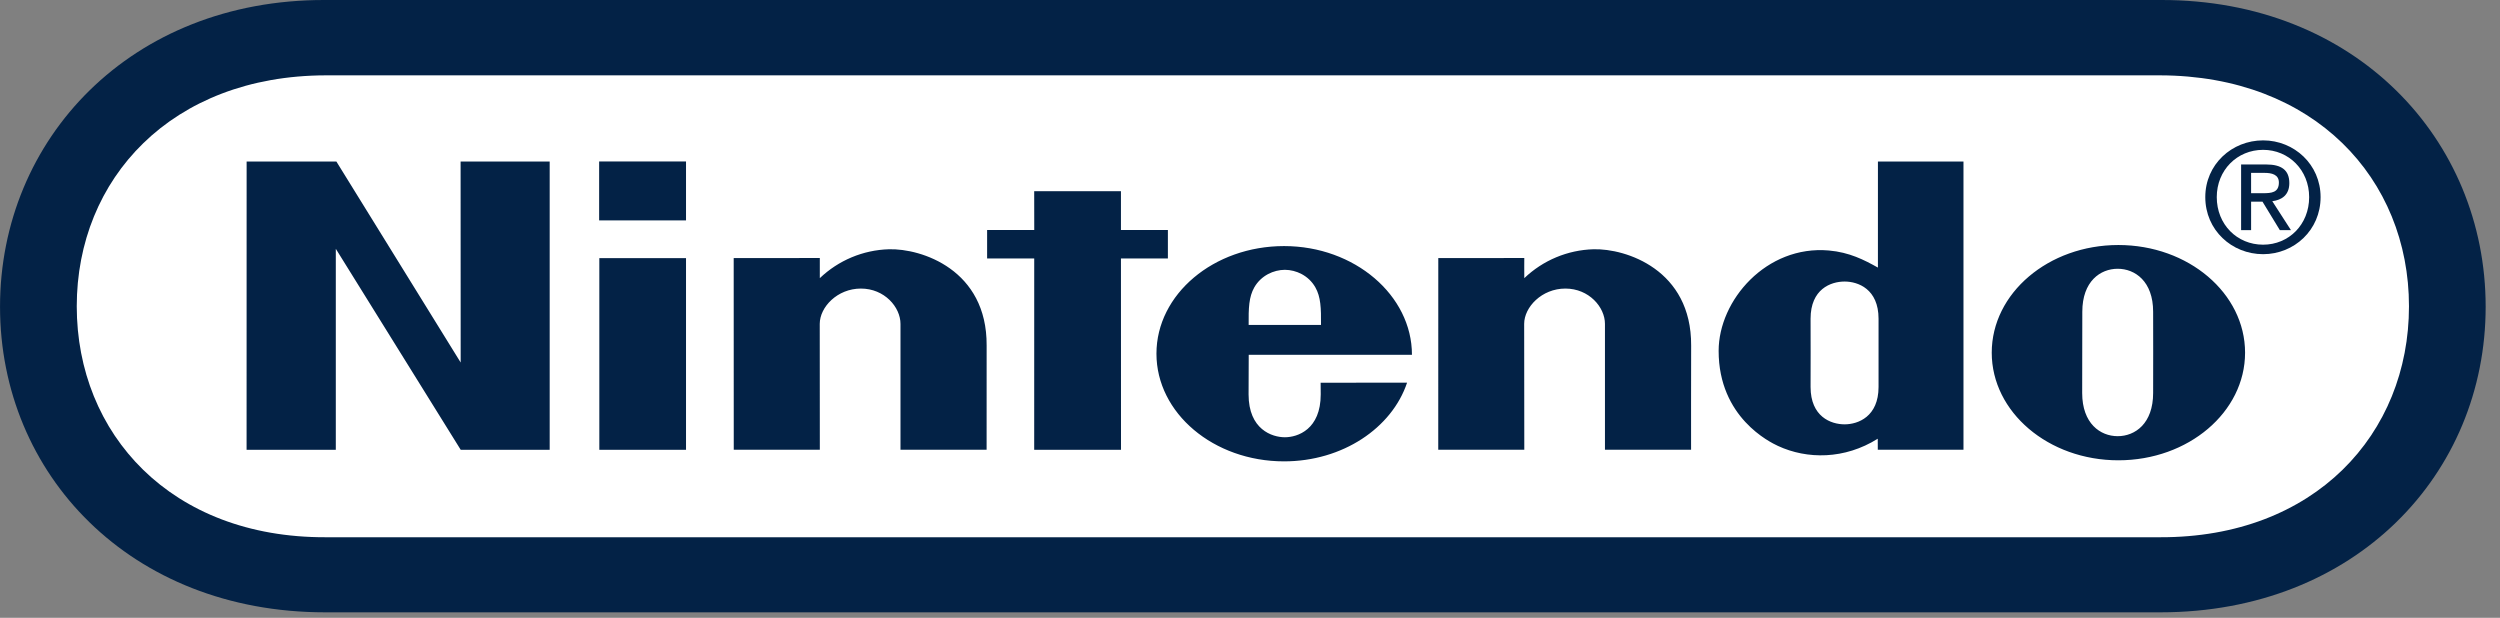 <svg width="174" height="43" viewBox="0 0 174 43" fill="none" xmlns="http://www.w3.org/2000/svg">
<rect x="0" y="0" width="174" height="43" fill="#808080" stroke="none"/>
<path fill-rule="evenodd" clip-rule="evenodd" d="M22.629 42.618C9.065 42.614 0.002 33.003 0.002 21.348C0.002 9.692 9.088 -0.03 22.61 7.16382e-05H150.394C163.916 -0.03 173.002 9.692 173.002 21.348C173.002 33.003 163.937 42.614 150.372 42.618H22.629Z" fill="#032246"/>
<path fill-rule="evenodd" clip-rule="evenodd" d="M22.674 5.244C11.935 5.263 5.342 12.441 5.342 21.319C5.342 30.196 11.892 37.431 22.674 37.392H150.331C161.111 37.431 167.665 30.196 167.665 21.319C167.665 12.441 161.071 5.264 150.331 5.244H22.674Z" fill="white"/>
<path fill-rule="evenodd" clip-rule="evenodd" d="M17.165 11.242H23.412L32.063 25.231L32.058 11.242H38.258V31.306H32.066L23.372 17.316V31.306H17.162L17.165 11.242ZM71.98 13.308H78.018V16.007H81.285V17.989H78.018L78.022 31.306H71.98L71.982 17.989H68.703V16.009H71.984L71.98 13.308ZM41.713 17.965H47.747V31.306H41.713V17.965ZM41.7 11.238H47.747V15.34H41.7V11.238ZM149.862 24.528C149.862 24.528 149.858 26.542 149.858 27.353C149.858 29.479 148.603 30.358 147.391 30.358C146.184 30.358 144.92 29.479 144.92 27.353C144.92 26.542 144.924 24.478 144.924 24.478C144.924 24.478 144.929 22.506 144.929 21.695C144.929 19.577 146.188 18.706 147.391 18.706C148.594 18.706 149.858 19.577 149.858 21.695C149.858 22.506 149.858 23.999 149.862 24.537V24.528ZM147.438 17.053C142.57 17.053 138.625 20.408 138.625 24.547C138.625 28.683 142.571 32.037 147.438 32.037C152.311 32.037 156.257 28.683 156.257 24.547C156.257 20.408 152.311 17.053 147.438 17.053ZM130.704 11.242H136.658V31.302H130.694L130.691 30.535C128.385 31.983 125.775 31.979 123.744 31.035C123.201 30.781 119.617 29.061 119.617 24.422C119.617 20.897 122.943 17.053 127.288 17.434C128.72 17.561 129.736 18.083 130.703 18.624L130.704 11.242ZM130.747 24.568V22.184C130.747 20.12 129.324 19.595 128.385 19.595C127.422 19.595 126.016 20.12 126.016 22.184C126.016 22.865 126.02 24.562 126.02 24.562C126.02 24.562 126.016 26.222 126.016 26.933C126.016 28.995 127.422 29.534 128.385 29.534C129.324 29.534 130.747 28.995 130.747 26.933V24.568ZM61.87 17.348C64.124 17.286 68.703 18.763 68.67 24.046C68.663 24.982 68.668 31.303 68.668 31.303H62.674V22.542C62.674 21.378 61.562 20.084 59.919 20.084C58.274 20.084 57.054 21.378 57.054 22.542L57.06 31.303H51.069L51.065 17.963L57.059 17.958C57.059 17.958 57.053 19.033 57.059 19.36C58.359 18.118 60.073 17.401 61.87 17.348ZM110.904 17.348C113.155 17.286 117.733 18.763 117.704 24.046C117.695 24.982 117.699 31.303 117.699 31.303H111.705V22.542C111.705 21.378 110.594 20.084 108.95 20.084C107.306 20.084 106.082 21.378 106.082 22.542L106.091 31.303H100.102L100.105 17.963L106.091 17.958C106.091 17.958 106.082 19.033 106.091 19.36C107.391 18.117 109.106 17.401 110.904 17.348ZM86.906 22.614C86.895 21.447 86.919 20.667 87.302 19.995C87.777 19.174 88.644 18.783 89.428 18.779H89.424C90.214 18.783 91.075 19.174 91.546 19.995C91.929 20.666 91.951 21.447 91.942 22.614H86.906ZM91.916 26.638C91.916 26.638 91.922 26.698 91.922 27.449C91.922 29.89 90.316 30.433 89.428 30.433C88.535 30.433 86.901 29.89 86.901 27.449C86.901 26.716 86.911 24.694 86.911 24.694C86.911 24.694 98.272 24.697 98.272 24.694C98.272 20.555 94.28 17.127 89.372 17.127C84.468 17.127 80.489 20.482 80.489 24.616C80.489 28.756 84.468 32.111 89.372 32.111C93.443 32.111 96.88 29.786 97.933 26.633L91.916 26.638ZM156.677 16.016H155.981V11.447H157.724C158.801 11.447 159.337 11.846 159.337 12.745C159.337 13.562 158.824 13.918 158.151 14.004L159.449 16.016H158.676L157.469 14.035H156.677V16.016ZM157.503 13.447C158.091 13.447 158.61 13.407 158.61 12.704C158.61 12.139 158.097 12.033 157.619 12.033H156.676V13.447H157.503Z" fill="#032246"/>
<path fill-rule="evenodd" clip-rule="evenodd" d="M153.488 13.719C153.488 11.446 155.334 9.77 157.513 9.77C159.673 9.77 161.513 11.447 161.513 13.719C161.513 16.015 159.673 17.691 157.513 17.691C155.334 17.691 153.488 16.016 153.488 13.719ZM157.513 17.03C159.306 17.03 160.717 15.627 160.717 13.719C160.717 11.845 159.307 10.429 157.513 10.429C155.701 10.429 154.287 11.845 154.287 13.719C154.287 15.627 155.701 17.03 157.513 17.03Z" fill="#032246"/>
</svg>
